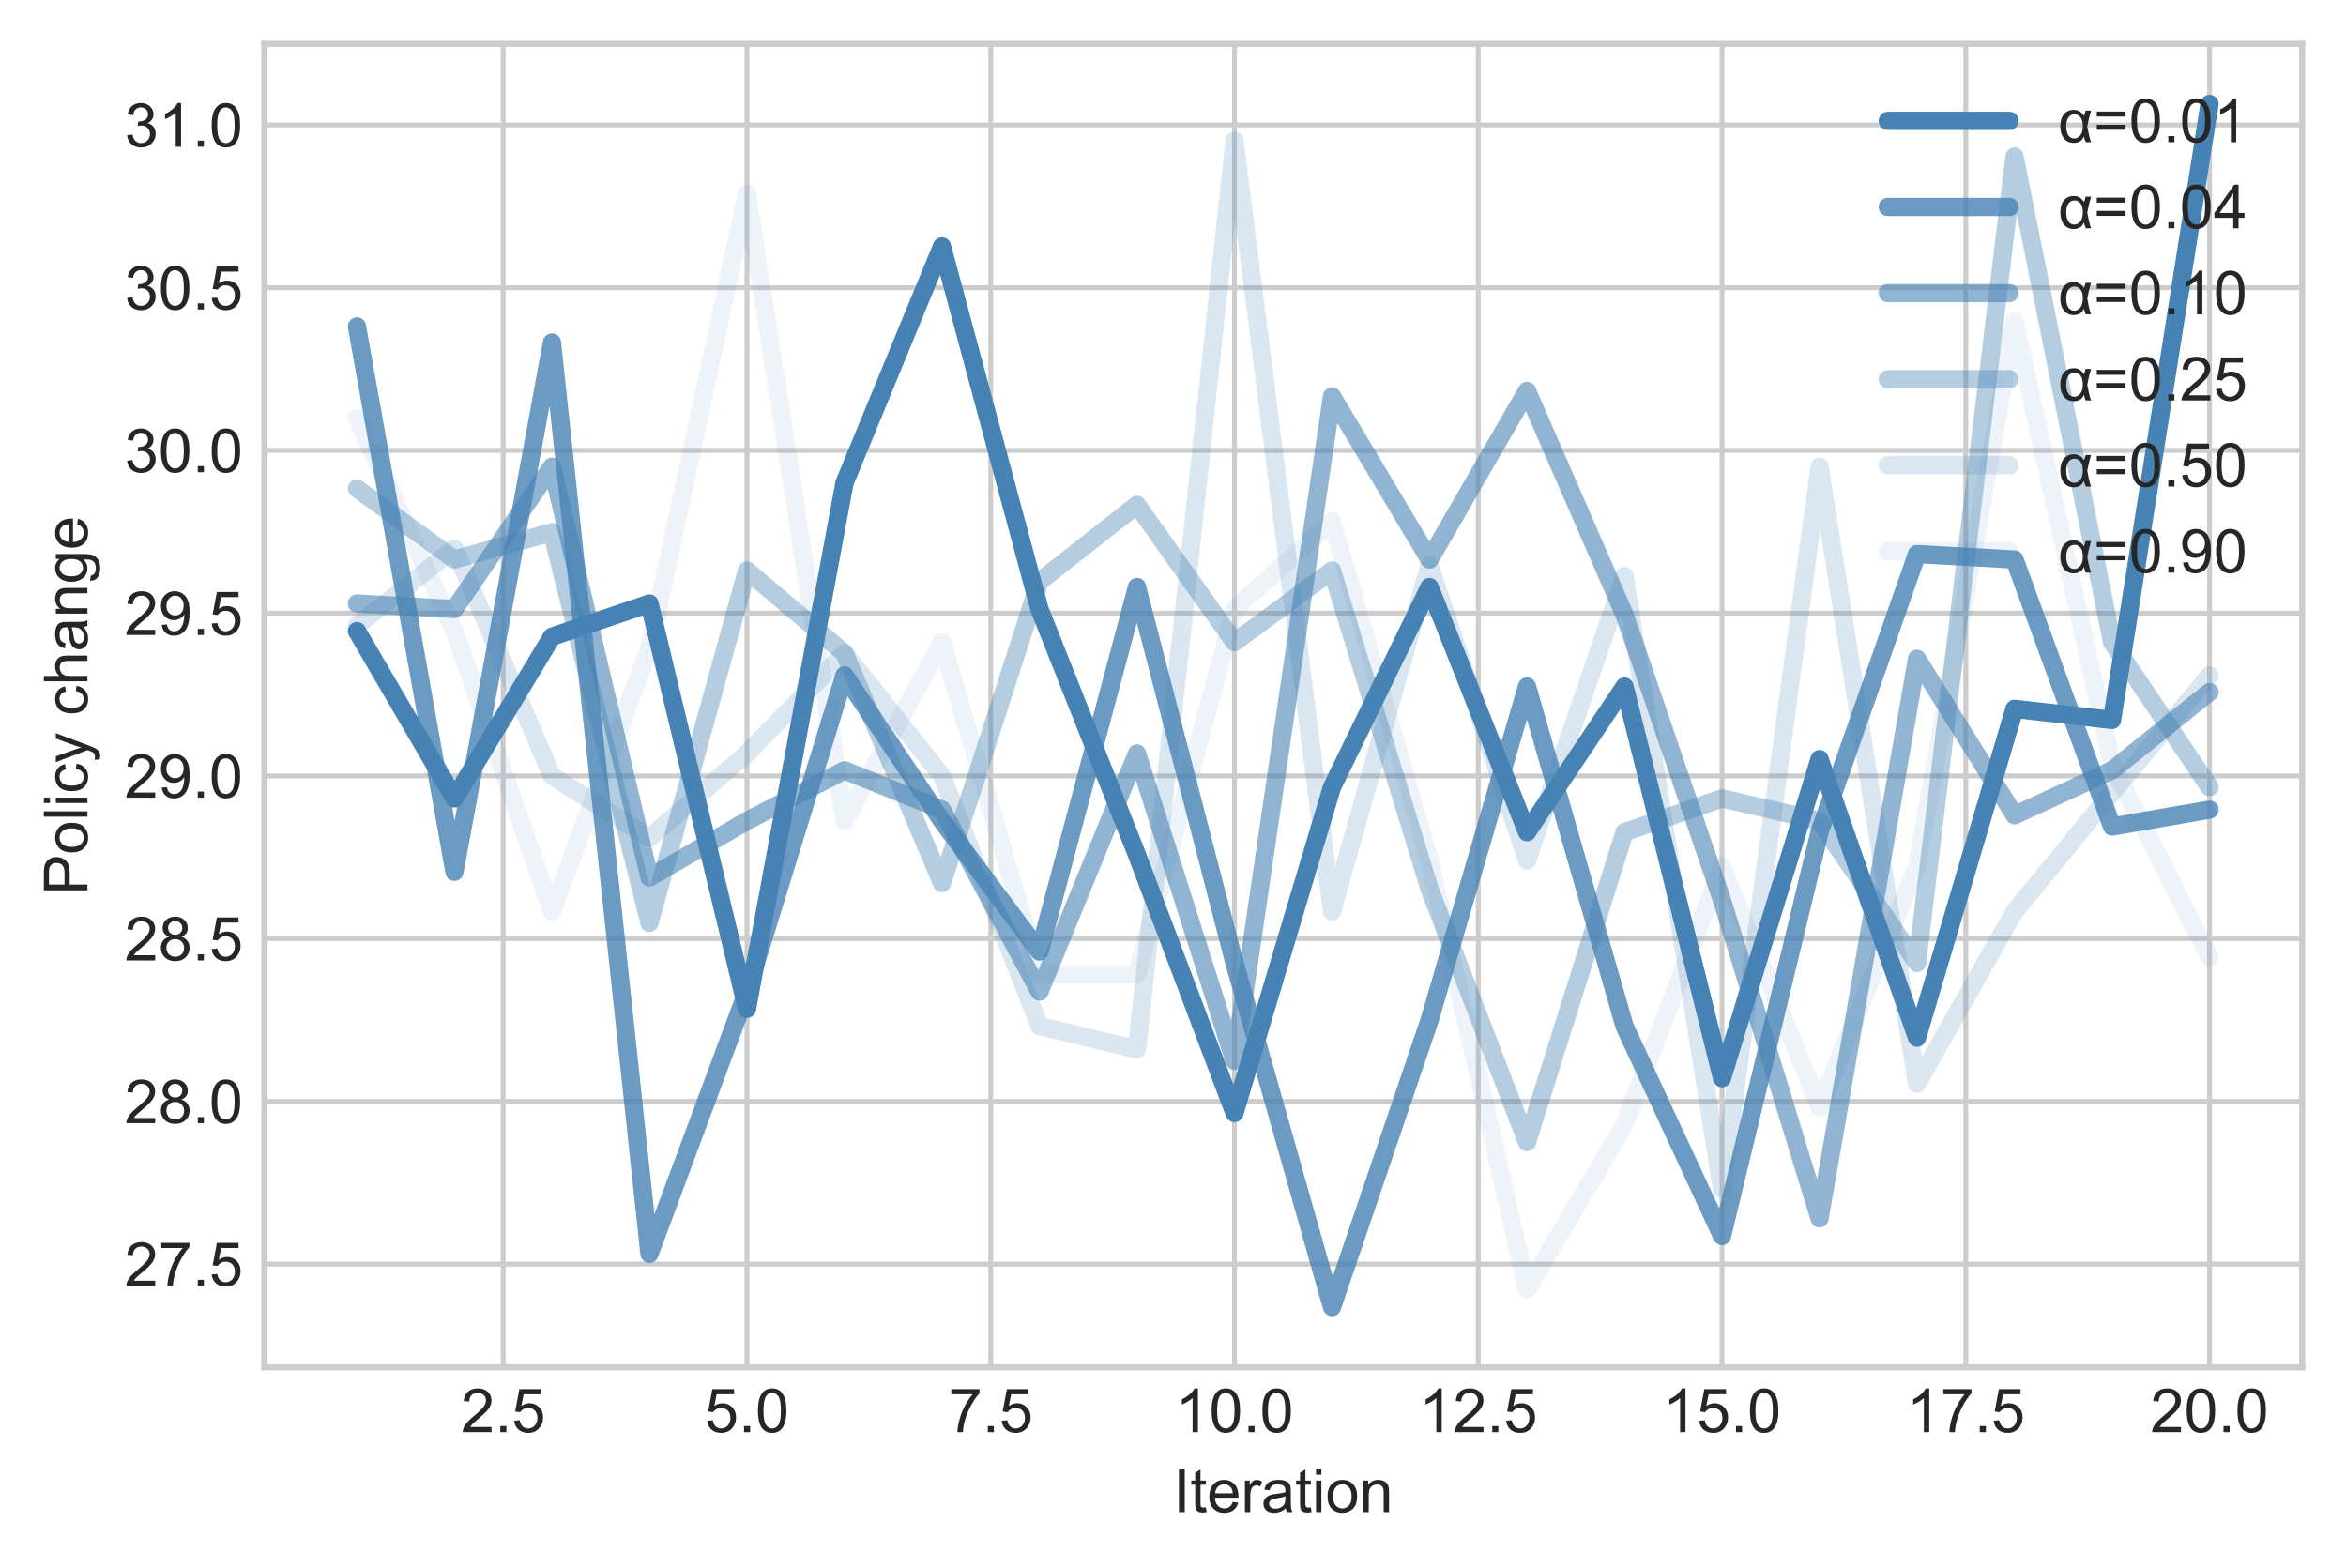 <svg width="513.898" height="343.507" viewBox="0 0 385.423 257.631" xmlns="http://www.w3.org/2000/svg" xmlns:xlink="http://www.w3.org/1999/xlink" stroke-linejoin="round" overflow="hidden"><rect x="0" y="0" width="385.423" height="257.631" fill="#333333" stroke="none"/><defs></defs><defs><clipPath id="peee5bec7bb"><rect x="43.423" y="7.2" width="334.8" height="217.44"/></clipPath></defs><g id="figure_1"><g id="patch_1"><path d="M0 257.631 385.423 257.631 385.423 0 0 0Z" fill="#FFFFFF"/></g><g id="axes_1"><g id="patch_2"><path d="M43.423 224.64 378.223 224.64 378.223 7.2 43.423 7.2Z" fill="#FFFFFF"/></g><g id="matplotlib.axis_1"><g id="xtick_1"><g id="line2d_1"><path d="M82.67 224.64 82.67 7.2" stroke="#CCCCCC" stroke-width="0.8" stroke-linecap="round" fill="none" clip-path="url(#peee5bec7bb)"/></g><g id="line2d_2"></g><g id="text_1"><defs><path d="M50.344 8.453 50.344 0 3.031 0C2.969 2.115 3.307 4.151 4.047 6.109 5.255 9.328 7.182 12.5 9.828 15.625 12.484 18.75 16.323 22.365 21.344 26.469 29.125 32.844 34.38 37.896 37.109 41.625 39.849 45.354 41.219 48.88 41.219 52.203 41.219 55.682 39.969 58.615 37.469 61 34.979 63.396 31.734 64.594 27.734 64.594 23.505 64.594 20.12 63.323 17.578 60.781 15.037 58.25 13.75 54.74 13.719 50.25L4.688 51.172C5.302 57.911 7.625 63.047 11.656 66.578 15.698 70.109 21.125 71.875 27.938 71.875 34.802 71.875 40.234 69.969 44.234 66.156 48.245 62.354 50.25 57.635 50.25 52 50.25 49.135 49.661 46.318 48.484 43.547 47.318 40.786 45.375 37.875 42.656 34.812 39.938 31.75 35.422 27.552 29.109 22.219 23.828 17.792 20.438 14.787 18.938 13.203 17.448 11.63 16.213 10.047 15.234 8.453Z" id="ArialMT-50"/><path d="M9.078 0 9.078 10.016 19.094 10.016 19.094 0Z" id="ArialMT-46"/><path d="M4.156 18.75 13.375 19.531C14.062 15.042 15.651 11.662 18.141 9.391 20.63 7.13 23.635 6 27.156 6 31.385 6 34.964 7.594 37.891 10.781 40.818 13.979 42.281 18.213 42.281 23.484 42.281 28.495 40.875 32.448 38.062 35.344 35.25 38.25 31.562 39.703 27 39.703 24.167 39.703 21.609 39.057 19.328 37.766 17.057 36.484 15.271 34.818 13.969 32.766L5.719 33.844 12.641 70.609 48.25 70.609 48.25 62.203 19.672 62.203 15.828 42.969C20.12 45.969 24.625 47.469 29.344 47.469 35.594 47.469 40.865 45.302 45.156 40.969 49.458 36.635 51.609 31.068 51.609 24.266 51.609 17.787 49.724 12.188 45.953 7.469 41.359 1.677 35.094-1.219 27.156-1.219 20.646-1.219 15.328 0.604 11.203 4.25 7.089 7.896 4.74 12.729 4.156 18.75Z" id="ArialMT-53"/></defs><g fill="#262626" transform="matrix(0.1 0 0 -0.1 75.72 235.298)"><use width="100%" height="100%" xlink:href="#ArialMT-50"></use><use x="55.615" width="100%" height="100%" xlink:href="#ArialMT-46"></use><use x="83.398" width="100%" height="100%" xlink:href="#ArialMT-53"></use></g></g></g><g id="xtick_2"><g id="line2d_3"><path d="M122.718 224.64 122.718 7.2" stroke="#CCCCCC" stroke-width="0.8" stroke-linecap="round" fill="none" clip-path="url(#peee5bec7bb)"/></g><g id="line2d_4"></g><g id="text_2"><defs><path d="M4.156 35.297C4.156 43.766 5.026 50.578 6.766 55.734 8.505 60.901 11.088 64.88 14.516 67.672 17.953 70.474 22.276 71.875 27.484 71.875 31.328 71.875 34.698 71.099 37.594 69.547 40.49 68.005 42.88 65.776 44.766 62.859 46.661 59.953 48.146 56.406 49.219 52.219 50.292 48.042 50.828 42.401 50.828 35.297 50.828 26.901 49.964 20.125 48.234 14.969 46.516 9.812 43.938 5.823 40.5 3 37.073 0.188 32.734-1.219 27.484-1.219 20.588-1.219 15.172 1.255 11.234 6.203 6.516 12.162 4.156 21.859 4.156 35.297ZM13.188 35.297C13.188 23.547 14.562 15.724 17.312 11.828 20.062 7.943 23.453 6 27.484 6 31.526 6 34.922 7.953 37.672 11.859 40.422 15.766 41.797 23.578 41.797 35.297 41.797 47.089 40.422 54.917 37.672 58.781 34.922 62.656 31.495 64.594 27.391 64.594 23.359 64.594 20.135 62.885 17.719 59.469 14.698 55.115 13.188 47.057 13.188 35.297Z" id="ArialMT-48"/></defs><g fill="#262626" transform="matrix(0.1 0 0 -0.1 115.768 235.298)"><use width="100%" height="100%" xlink:href="#ArialMT-53"></use><use x="55.615" width="100%" height="100%" xlink:href="#ArialMT-46"></use><use x="83.398" width="100%" height="100%" xlink:href="#ArialMT-48"></use></g></g></g><g id="xtick_3"><g id="line2d_5"><path d="M162.766 224.64 162.766 7.2" stroke="#CCCCCC" stroke-width="0.8" stroke-linecap="round" fill="none" clip-path="url(#peee5bec7bb)"/></g><g id="line2d_6"></g><g id="text_3"><defs><path d="M4.734 62.203 4.734 70.656 51.078 70.656 51.078 63.812C46.516 58.969 41.995 52.526 37.516 44.484 33.047 36.443 29.594 28.172 27.156 19.672 25.396 13.682 24.271 7.125 23.781 0L14.75 0C14.844 5.635 15.948 12.438 18.062 20.406 20.177 28.385 23.213 36.078 27.172 43.484 31.13 50.891 35.339 57.13 39.797 62.203Z" id="ArialMT-55"/></defs><g fill="#262626" transform="matrix(0.1 0 0 -0.1 155.816 235.298)"><use width="100%" height="100%" xlink:href="#ArialMT-55"></use><use x="55.615" width="100%" height="100%" xlink:href="#ArialMT-46"></use><use x="83.398" width="100%" height="100%" xlink:href="#ArialMT-53"></use></g></g></g><g id="xtick_4"><g id="line2d_7"><path d="M202.814 224.64 202.814 7.2" stroke="#CCCCCC" stroke-width="0.8" stroke-linecap="round" fill="none" clip-path="url(#peee5bec7bb)"/></g><g id="line2d_8"></g><g id="text_4"><defs><path d="M37.25 0 28.469 0 28.469 56C26.354 53.99 23.578 51.974 20.141 49.953 16.703 47.932 13.62 46.417 10.891 45.406L10.891 53.906C15.807 56.219 20.104 59.016 23.781 62.297 27.458 65.588 30.062 68.781 31.594 71.875L37.25 71.875Z" id="ArialMT-49"/></defs><g fill="#262626" transform="matrix(0.1 0 0 -0.1 193.083 235.298)"><use width="100%" height="100%" xlink:href="#ArialMT-49"></use><use x="55.615" width="100%" height="100%" xlink:href="#ArialMT-48"></use><use x="111.23" width="100%" height="100%" xlink:href="#ArialMT-46"></use><use x="139.014" width="100%" height="100%" xlink:href="#ArialMT-48"></use></g></g></g><g id="xtick_5"><g id="line2d_9"><path d="M242.862 224.64 242.862 7.2" stroke="#CCCCCC" stroke-width="0.8" stroke-linecap="round" fill="none" clip-path="url(#peee5bec7bb)"/></g><g id="line2d_10"></g><g id="text_5"><g fill="#262626" transform="matrix(0.1 0 0 -0.1 233.131 235.298)"><use width="100%" height="100%" xlink:href="#ArialMT-49"></use><use x="55.615" width="100%" height="100%" xlink:href="#ArialMT-50"></use><use x="111.23" width="100%" height="100%" xlink:href="#ArialMT-46"></use><use x="139.014" width="100%" height="100%" xlink:href="#ArialMT-53"></use></g></g></g><g id="xtick_6"><g id="line2d_11"><path d="M282.91 224.64 282.91 7.2" stroke="#CCCCCC" stroke-width="0.8" stroke-linecap="round" fill="none" clip-path="url(#peee5bec7bb)"/></g><g id="line2d_12"></g><g id="text_6"><g fill="#262626" transform="matrix(0.1 0 0 -0.1 273.179 235.298)"><use width="100%" height="100%" xlink:href="#ArialMT-49"></use><use x="55.615" width="100%" height="100%" xlink:href="#ArialMT-53"></use><use x="111.23" width="100%" height="100%" xlink:href="#ArialMT-46"></use><use x="139.014" width="100%" height="100%" xlink:href="#ArialMT-48"></use></g></g></g><g id="xtick_7"><g id="line2d_13"><path d="M322.957 224.64 322.957 7.2" stroke="#CCCCCC" stroke-width="0.8" stroke-linecap="round" fill="none" clip-path="url(#peee5bec7bb)"/></g><g id="line2d_14"></g><g id="text_7"><g fill="#262626" transform="matrix(0.1 0 0 -0.1 313.227 235.298)"><use width="100%" height="100%" xlink:href="#ArialMT-49"></use><use x="55.615" width="100%" height="100%" xlink:href="#ArialMT-55"></use><use x="111.23" width="100%" height="100%" xlink:href="#ArialMT-46"></use><use x="139.014" width="100%" height="100%" xlink:href="#ArialMT-53"></use></g></g></g><g id="xtick_8"><g id="line2d_15"><path d="M363.005 224.64 363.005 7.2" stroke="#CCCCCC" stroke-width="0.8" stroke-linecap="round" fill="none" clip-path="url(#peee5bec7bb)"/></g><g id="line2d_16"></g><g id="text_8"><g fill="#262626" transform="matrix(0.1 0 0 -0.1 353.275 235.298)"><use width="100%" height="100%" xlink:href="#ArialMT-50"></use><use x="55.615" width="100%" height="100%" xlink:href="#ArialMT-48"></use><use x="111.23" width="100%" height="100%" xlink:href="#ArialMT-46"></use><use x="139.014" width="100%" height="100%" xlink:href="#ArialMT-48"></use></g></g></g><g id="text_9"><defs><path d="M9.328 0 9.328 71.578 18.797 71.578 18.797 0Z" id="ArialMT-73"/><path d="M25.781 7.859 27.047 0.094C24.578-0.427 22.365-0.688 20.406-0.688 17.219-0.688 14.745-0.182 12.984 0.828 11.234 1.839 10 3.167 9.281 4.812 8.562 6.458 8.203 9.917 8.203 15.188L8.203 45.016 1.766 45.016 1.766 51.859 8.203 51.859 8.203 64.703 16.938 69.969 16.938 51.859 25.781 51.859 25.781 45.016 16.938 45.016 16.938 14.703C16.938 12.193 17.094 10.578 17.406 9.859 17.719 9.151 18.224 8.583 18.922 8.156 19.62 7.729 20.62 7.516 21.922 7.516 22.901 7.516 24.188 7.63 25.781 7.859Z" id="ArialMT-116"/><path d="M42.094 16.703 51.172 15.578C49.745 10.276 47.094 6.156 43.219 3.219 39.344 0.292 34.396-1.172 28.375-1.172 20.792-1.172 14.776 1.161 10.328 5.828 5.88 10.505 3.656 17.057 3.656 25.484 3.656 34.214 5.901 40.984 10.391 45.797 14.891 50.62 20.719 53.031 27.875 53.031 34.812 53.031 40.479 50.672 44.875 45.953 49.271 41.234 51.469 34.594 51.469 26.031 51.469 25.51 51.453 24.729 51.422 23.688L12.75 23.688C13.073 17.99 14.682 13.625 17.578 10.594 20.474 7.573 24.088 6.062 28.422 6.062 31.641 6.062 34.391 6.906 36.672 8.594 38.953 10.292 40.76 12.995 42.094 16.703ZM13.234 30.906 42.188 30.906C41.802 35.271 40.698 38.542 38.875 40.719 36.073 44.104 32.443 45.797 27.984 45.797 23.943 45.797 20.547 44.448 17.797 41.75 15.047 39.052 13.526 35.438 13.234 30.906Z" id="ArialMT-101"/><path d="M6.5 0 6.5 51.859 14.406 51.859 14.406 44C16.427 47.677 18.292 50.099 20 51.266 21.708 52.443 23.588 53.031 25.641 53.031 28.599 53.031 31.609 52.089 34.672 50.203L31.641 42.047C29.495 43.318 27.349 43.953 25.203 43.953 23.276 43.953 21.547 43.375 20.016 42.219 18.484 41.062 17.396 39.458 16.75 37.406 15.771 34.281 15.281 30.865 15.281 27.156L15.281 0Z" id="ArialMT-114"/><path d="M40.438 6.391C37.177 3.63 34.042 1.677 31.031 0.531 28.021-0.604 24.792-1.172 21.344-1.172 15.646-1.172 11.266 0.219 8.203 3 5.141 5.781 3.609 9.339 3.609 13.672 3.609 16.213 4.188 18.531 5.344 20.625 6.5 22.729 8.016 24.417 9.891 25.688 11.766 26.958 13.875 27.917 16.219 28.562 17.938 29.021 20.542 29.463 24.031 29.891 31.125 30.734 36.349 31.74 39.703 32.906 39.734 34.115 39.75 34.88 39.75 35.203 39.75 38.786 38.917 41.312 37.25 42.781 35.01 44.76 31.677 45.75 27.25 45.75 23.115 45.75 20.062 45.026 18.094 43.578 16.125 42.13 14.667 39.568 13.719 35.891L5.125 37.062C5.906 40.74 7.193 43.708 8.984 45.969 10.776 48.229 13.365 49.969 16.75 51.188 20.135 52.417 24.057 53.031 28.516 53.031 32.943 53.031 36.536 52.51 39.297 51.469 42.068 50.427 44.104 49.115 45.406 47.531 46.708 45.958 47.62 43.964 48.141 41.547 48.432 40.057 48.578 37.359 48.578 33.453L48.578 21.734C48.578 13.557 48.766 8.385 49.141 6.219 49.516 4.062 50.26 1.99 51.375 0L42.188 0C41.281 1.823 40.698 3.953 40.438 6.391ZM39.703 26.031C36.505 24.729 31.719 23.62 25.344 22.703 21.729 22.182 19.172 21.594 17.672 20.938 16.182 20.292 15.026 19.344 14.203 18.094 13.391 16.844 12.984 15.453 12.984 13.922 12.984 11.578 13.87 9.625 15.641 8.062 17.422 6.5 20.021 5.719 23.438 5.719 26.823 5.719 29.833 6.458 32.469 7.938 35.104 9.417 37.042 11.443 38.281 14.016 39.229 16.005 39.703 18.932 39.703 22.797Z" id="ArialMT-97"/><path d="M6.641 61.469 6.641 71.578 15.438 71.578 15.438 61.469ZM6.641 0 6.641 51.859 15.438 51.859 15.438 0Z" id="ArialMT-105"/><path d="M3.328 25.922C3.328 35.526 5.995 42.641 11.328 47.266 15.787 51.109 21.224 53.031 27.641 53.031 34.766 53.031 40.589 50.693 45.109 46.016 49.641 41.349 51.906 34.896 51.906 26.656 51.906 19.99 50.906 14.74 48.906 10.906 46.906 7.083 43.99 4.115 40.156 2 36.333-0.115 32.161-1.172 27.641-1.172 20.38-1.172 14.51 1.156 10.031 5.812 5.562 10.469 3.328 17.172 3.328 25.922ZM12.359 25.922C12.359 19.287 13.807 14.318 16.703 11.016 19.599 7.714 23.245 6.062 27.641 6.062 32.005 6.062 35.635 7.719 38.531 11.031 41.427 14.354 42.875 19.417 42.875 26.219 42.875 32.635 41.417 37.495 38.5 40.797 35.583 44.099 31.963 45.75 27.641 45.75 23.245 45.75 19.599 44.104 16.703 40.812 13.807 37.531 12.359 32.568 12.359 25.922Z" id="ArialMT-111"/><path d="M6.594 0 6.594 51.859 14.5 51.859 14.5 44.484C18.312 50.182 23.812 53.031 31 53.031 34.125 53.031 37 52.469 39.625 51.344 42.25 50.219 44.214 48.745 45.516 46.922 46.818 45.099 47.729 42.938 48.25 40.438 48.573 38.802 48.734 35.953 48.734 31.891L48.734 0 39.938 0 39.938 31.547C39.938 35.13 39.594 37.807 38.906 39.578 38.229 41.349 37.021 42.76 35.281 43.812 33.542 44.875 31.5 45.406 29.156 45.406 25.406 45.406 22.172 44.219 19.453 41.844 16.734 39.469 15.375 34.964 15.375 28.328L15.375 0Z" id="ArialMT-110"/></defs><g fill="#262626" transform="matrix(0.1 0 0 -0.1 192.759 248.443)"><use width="100%" height="100%" xlink:href="#ArialMT-73"></use><use x="27.783" width="100%" height="100%" xlink:href="#ArialMT-116"></use><use x="55.566" width="100%" height="100%" xlink:href="#ArialMT-101"></use><use x="111.182" width="100%" height="100%" xlink:href="#ArialMT-114"></use><use x="144.482" width="100%" height="100%" xlink:href="#ArialMT-97"></use><use x="200.098" width="100%" height="100%" xlink:href="#ArialMT-116"></use><use x="227.881" width="100%" height="100%" xlink:href="#ArialMT-105"></use><use x="250.098" width="100%" height="100%" xlink:href="#ArialMT-111"></use><use x="305.713" width="100%" height="100%" xlink:href="#ArialMT-110"></use></g></g></g><g id="matplotlib.axis_2"><g id="ytick_1"><g id="line2d_17"><path d="M43.423 207.69 378.223 207.69" stroke="#CCCCCC" stroke-width="0.8" stroke-linecap="round" fill="none" clip-path="url(#peee5bec7bb)"/></g><g id="line2d_18"></g><g id="text_10"><g fill="#262626" transform="matrix(0.1 0 0 -0.1 20.462 211.269)"><use width="100%" height="100%" xlink:href="#ArialMT-50"></use><use x="55.615" width="100%" height="100%" xlink:href="#ArialMT-55"></use><use x="111.23" width="100%" height="100%" xlink:href="#ArialMT-46"></use><use x="139.014" width="100%" height="100%" xlink:href="#ArialMT-53"></use></g></g></g><g id="ytick_2"><g id="line2d_19"><path d="M43.423 180.953 378.223 180.953" stroke="#CCCCCC" stroke-width="0.8" stroke-linecap="round" fill="none" clip-path="url(#peee5bec7bb)"/></g><g id="line2d_20"></g><g id="text_11"><defs><path d="M17.672 38.812C14.026 40.156 11.323 42.062 9.562 44.531 7.812 47.01 6.938 49.974 6.938 53.422 6.938 58.63 8.807 63.005 12.547 66.547 16.297 70.099 21.276 71.875 27.484 71.875 33.734 71.875 38.766 70.057 42.578 66.422 46.391 62.797 48.297 58.38 48.297 53.172 48.297 49.849 47.422 46.958 45.672 44.5 43.932 42.052 41.292 40.156 37.75 38.812 42.146 37.385 45.49 35.073 47.781 31.875 50.073 28.688 51.219 24.88 51.219 20.453 51.219 14.338 49.052 9.198 44.719 5.031 40.396 0.865 34.703-1.219 27.641-1.219 20.578-1.219 14.88 0.87 10.547 5.047 6.214 9.234 4.047 14.453 4.047 20.703 4.047 25.359 5.229 29.255 7.594 32.391 9.958 35.536 13.318 37.677 17.672 38.812ZM15.922 53.719C15.922 50.333 17.01 47.562 19.188 45.406 21.375 43.26 24.208 42.188 27.688 42.188 31.073 42.188 33.849 43.25 36.016 45.375 38.182 47.51 39.266 50.125 39.266 53.219 39.266 56.448 38.146 59.161 35.906 61.359 33.677 63.557 30.906 64.656 27.594 64.656 24.24 64.656 21.453 63.578 19.234 61.422 17.026 59.276 15.922 56.708 15.922 53.719ZM13.094 20.656C13.094 18.146 13.688 15.719 14.875 13.375 16.062 11.031 17.828 9.214 20.172 7.922 22.516 6.641 25.037 6 27.734 6 31.932 6 35.396 7.349 38.125 10.047 40.865 12.755 42.234 16.193 42.234 20.359 42.234 24.588 40.828 28.088 38.016 30.859 35.203 33.63 31.677 35.016 27.438 35.016 23.302 35.016 19.875 33.646 17.156 30.906 14.448 28.177 13.094 24.76 13.094 20.656Z" id="ArialMT-56"/></defs><g fill="#262626" transform="matrix(0.1 0 0 -0.1 20.462 184.532)"><use width="100%" height="100%" xlink:href="#ArialMT-50"></use><use x="55.615" width="100%" height="100%" xlink:href="#ArialMT-56"></use><use x="111.23" width="100%" height="100%" xlink:href="#ArialMT-46"></use><use x="139.014" width="100%" height="100%" xlink:href="#ArialMT-48"></use></g></g></g><g id="ytick_3"><g id="line2d_21"><path d="M43.423 154.216 378.223 154.216" stroke="#CCCCCC" stroke-width="0.8" stroke-linecap="round" fill="none" clip-path="url(#peee5bec7bb)"/></g><g id="line2d_22"></g><g id="text_12"><g fill="#262626" transform="matrix(0.1 0 0 -0.1 20.462 157.795)"><use width="100%" height="100%" xlink:href="#ArialMT-50"></use><use x="55.615" width="100%" height="100%" xlink:href="#ArialMT-56"></use><use x="111.23" width="100%" height="100%" xlink:href="#ArialMT-46"></use><use x="139.014" width="100%" height="100%" xlink:href="#ArialMT-53"></use></g></g></g><g id="ytick_4"><g id="line2d_23"><path d="M43.423 127.479 378.223 127.479" stroke="#CCCCCC" stroke-width="0.8" stroke-linecap="round" fill="none" clip-path="url(#peee5bec7bb)"/></g><g id="line2d_24"></g><g id="text_13"><defs><path d="M5.469 16.547 13.922 17.328C14.63 13.359 15.995 10.479 18.016 8.688 20.037 6.896 22.625 6 25.781 6 28.479 6 30.844 6.62 32.875 7.859 34.917 9.099 36.589 10.75 37.891 12.812 39.193 14.885 40.281 17.677 41.156 21.188 42.042 24.708 42.484 28.292 42.484 31.938 42.484 32.323 42.469 32.906 42.438 33.688 40.677 30.896 38.276 28.625 35.234 26.875 32.193 25.135 28.896 24.266 25.344 24.266 19.417 24.266 14.401 26.412 10.297 30.703 6.203 35.005 4.156 40.672 4.156 47.703 4.156 54.964 6.297 60.807 10.578 65.234 14.859 69.662 20.219 71.875 26.656 71.875 31.312 71.875 35.568 70.62 39.422 68.109 43.286 65.609 46.219 62.036 48.219 57.391 50.219 52.755 51.219 46.042 51.219 37.25 51.219 28.104 50.224 20.823 48.234 15.406 46.255 9.99 43.302 5.865 39.375 3.031 35.458 0.198 30.865-1.219 25.594-1.219 19.99-1.219 15.412 0.333 11.859 3.438 8.318 6.552 6.188 10.922 5.469 16.547ZM41.453 48.141C41.453 53.193 40.109 57.198 37.422 60.156 34.745 63.115 31.516 64.594 27.734 64.594 23.828 64.594 20.427 63 17.531 59.812 14.635 56.625 13.188 52.49 13.188 47.406 13.188 42.854 14.562 39.151 17.312 36.297 20.062 33.453 23.453 32.031 27.484 32.031 31.557 32.031 34.901 33.453 37.516 36.297 40.141 39.151 41.453 43.099 41.453 48.141Z" id="ArialMT-57"/></defs><g fill="#262626" transform="matrix(0.1 0 0 -0.1 20.462 131.058)"><use width="100%" height="100%" xlink:href="#ArialMT-50"></use><use x="55.615" width="100%" height="100%" xlink:href="#ArialMT-57"></use><use x="111.23" width="100%" height="100%" xlink:href="#ArialMT-46"></use><use x="139.014" width="100%" height="100%" xlink:href="#ArialMT-48"></use></g></g></g><g id="ytick_5"><g id="line2d_25"><path d="M43.423 100.742 378.223 100.742" stroke="#CCCCCC" stroke-width="0.8" stroke-linecap="round" fill="none" clip-path="url(#peee5bec7bb)"/></g><g id="line2d_26"></g><g id="text_14"><g fill="#262626" transform="matrix(0.1 0 0 -0.1 20.462 104.321)"><use width="100%" height="100%" xlink:href="#ArialMT-50"></use><use x="55.615" width="100%" height="100%" xlink:href="#ArialMT-57"></use><use x="111.23" width="100%" height="100%" xlink:href="#ArialMT-46"></use><use x="139.014" width="100%" height="100%" xlink:href="#ArialMT-53"></use></g></g></g><g id="ytick_6"><g id="line2d_27"><path d="M43.423 74.004 378.223 74.004" stroke="#CCCCCC" stroke-width="0.8" stroke-linecap="round" fill="none" clip-path="url(#peee5bec7bb)"/></g><g id="line2d_28"></g><g id="text_15"><defs><path d="M4.203 18.891 12.984 20.062C13.995 15.083 15.713 11.495 18.141 9.297 20.568 7.099 23.521 6 27 6 31.135 6 34.625 7.432 37.469 10.297 40.323 13.162 41.75 16.713 41.75 20.953 41.75 24.984 40.432 28.307 37.797 30.922 35.161 33.547 31.807 34.859 27.734 34.859 26.078 34.859 24.01 34.536 21.531 33.891L22.516 41.609C23.099 41.536 23.568 41.5 23.922 41.5 27.672 41.5 31.042 42.474 34.031 44.422 37.031 46.38 38.531 49.396 38.531 53.469 38.531 56.688 37.438 59.354 35.25 61.469 33.073 63.594 30.26 64.656 26.812 64.656 23.396 64.656 20.547 63.578 18.266 61.422 15.984 59.276 14.521 56.057 13.875 51.766L5.078 53.328C6.151 59.214 8.589 63.776 12.391 67.016 16.203 70.255 20.943 71.875 26.609 71.875 30.516 71.875 34.109 71.037 37.391 69.359 40.682 67.682 43.198 65.396 44.938 62.5 46.688 59.604 47.562 56.526 47.562 53.266 47.562 50.182 46.729 47.37 45.062 44.828 43.406 42.286 40.953 40.266 37.703 38.766 41.932 37.797 45.219 35.771 47.562 32.688 49.906 29.615 51.078 25.766 51.078 21.141 51.078 14.891 48.797 9.594 44.234 5.25 39.682 0.906 33.922-1.266 26.953-1.266 20.672-1.266 15.453 0.604 11.297 4.344 7.151 8.094 4.786 12.943 4.203 18.891Z" id="ArialMT-51"/></defs><g fill="#262626" transform="matrix(0.1 0 0 -0.1 20.462 77.583)"><use width="100%" height="100%" xlink:href="#ArialMT-51"></use><use x="55.615" width="100%" height="100%" xlink:href="#ArialMT-48"></use><use x="111.23" width="100%" height="100%" xlink:href="#ArialMT-46"></use><use x="139.014" width="100%" height="100%" xlink:href="#ArialMT-48"></use></g></g></g><g id="ytick_7"><g id="line2d_29"><path d="M43.423 47.267 378.223 47.267" stroke="#CCCCCC" stroke-width="0.8" stroke-linecap="round" fill="none" clip-path="url(#peee5bec7bb)"/></g><g id="line2d_30"></g><g id="text_16"><g fill="#262626" transform="matrix(0.1 0 0 -0.1 20.462 50.846)"><use width="100%" height="100%" xlink:href="#ArialMT-51"></use><use x="55.615" width="100%" height="100%" xlink:href="#ArialMT-48"></use><use x="111.23" width="100%" height="100%" xlink:href="#ArialMT-46"></use><use x="139.014" width="100%" height="100%" xlink:href="#ArialMT-53"></use></g></g></g><g id="ytick_8"><g id="line2d_31"><path d="M43.423 20.53 378.223 20.53" stroke="#CCCCCC" stroke-width="0.8" stroke-linecap="round" fill="none" clip-path="url(#peee5bec7bb)"/></g><g id="line2d_32"></g><g id="text_17"><g fill="#262626" transform="matrix(0.1 0 0 -0.1 20.462 24.109)"><use width="100%" height="100%" xlink:href="#ArialMT-51"></use><use x="55.615" width="100%" height="100%" xlink:href="#ArialMT-49"></use><use x="111.23" width="100%" height="100%" xlink:href="#ArialMT-46"></use><use x="139.014" width="100%" height="100%" xlink:href="#ArialMT-48"></use></g></g></g><g id="text_18"><defs><path d="M7.719 0 7.719 71.578 34.719 71.578C39.469 71.578 43.099 71.354 45.609 70.906 49.12 70.312 52.062 69.193 54.438 67.547 56.823 65.912 58.74 63.609 60.188 60.641 61.635 57.682 62.359 54.427 62.359 50.875 62.359 44.792 60.422 39.641 56.547 35.422 52.672 31.213 45.672 29.109 35.547 29.109L17.188 29.109 17.188 0ZM17.188 37.547 35.688 37.547C41.812 37.547 46.161 38.688 48.734 40.969 51.307 43.25 52.594 46.458 52.594 50.594 52.594 53.583 51.833 56.141 50.312 58.266 48.802 60.401 46.812 61.812 44.344 62.5 42.74 62.927 39.792 63.141 35.5 63.141L17.188 63.141Z" id="ArialMT-80"/><path d="M6.391 0 6.391 71.578 15.188 71.578 15.188 0Z" id="ArialMT-108"/><path d="M40.438 19 49.078 17.875C48.13 11.917 45.708 7.25 41.812 3.875 37.927 0.51 33.151-1.172 27.484-1.172 20.391-1.172 14.688 1.146 10.375 5.781 6.062 10.427 3.906 17.078 3.906 25.734 3.906 31.328 4.833 36.224 6.688 40.422 8.542 44.63 11.365 47.781 15.156 49.875 18.948 51.979 23.078 53.031 27.547 53.031 33.172 53.031 37.776 51.604 41.359 48.75 44.943 45.906 47.24 41.865 48.25 36.625L39.703 35.297C38.891 38.786 37.448 41.406 35.375 43.156 33.312 44.917 30.812 45.797 27.875 45.797 23.448 45.797 19.849 44.208 17.078 41.031 14.318 37.865 12.938 32.849 12.938 25.984 12.938 19.016 14.271 13.953 16.938 10.797 19.615 7.641 23.099 6.062 27.391 6.062 30.838 6.062 33.719 7.12 36.031 9.234 38.344 11.349 39.812 14.604 40.438 19Z" id="ArialMT-99"/><path d="M6.203-19.969 5.219-11.719C7.146-12.24 8.823-12.5 10.25-12.5 12.208-12.5 13.771-12.172 14.938-11.516 16.115-10.87 17.078-9.964 17.828-8.797 18.38-7.911 19.276-5.729 20.516-2.25 20.672-1.76 20.932-1.042 21.297-0.094L1.609 51.859 11.078 51.859 21.875 21.828C23.271 18.016 24.526 14.01 25.641 9.812 26.651 13.854 27.854 17.792 29.25 21.625L40.328 51.859 49.125 51.859 29.391-0.875C27.276-6.573 25.635-10.495 24.469-12.641 22.906-15.547 21.115-17.672 19.094-19.016 17.073-20.37 14.662-21.047 11.859-21.047 10.172-21.047 8.286-20.688 6.203-19.969Z" id="ArialMT-121"/><path d="" id="ArialMT-32"/><path d="M6.594 0 6.594 71.578 15.375 71.578 15.375 45.906C19.479 50.656 24.656 53.031 30.906 53.031 34.75 53.031 38.089 52.271 40.922 50.75 43.755 49.24 45.781 47.151 47 44.484 48.219 41.818 48.828 37.943 48.828 32.859L48.828 0 40.047 0 40.047 32.859C40.047 37.255 39.094 40.453 37.188 42.453 35.281 44.453 32.589 45.453 29.109 45.453 26.505 45.453 24.052 44.776 21.75 43.422 19.458 42.078 17.823 40.25 16.844 37.938 15.865 35.625 15.375 32.438 15.375 28.375L15.375 0Z" id="ArialMT-104"/><path d="M4.984-4.297 13.531-5.562C13.885-8.198 14.875-10.12 16.5-11.328 18.688-12.953 21.667-13.766 25.438-13.766 29.51-13.766 32.651-12.953 34.859-11.328 37.078-9.703 38.578-7.427 39.359-4.5 39.818-2.708 40.026 1.052 39.984 6.781 36.151 2.26 31.37 0 25.641 0 18.505 0 12.984 2.573 9.078 7.719 5.172 12.865 3.219 19.031 3.219 26.219 3.219 31.167 4.115 35.729 5.906 39.906 7.698 44.094 10.292 47.328 13.688 49.609 17.094 51.891 21.094 53.031 25.688 53.031 31.802 53.031 36.849 50.557 40.828 45.609L40.828 51.859 48.922 51.859 48.922 7.031C48.922-1.042 48.099-6.76 46.453-10.125 44.818-13.5 42.214-16.162 38.641-18.109 35.078-20.068 30.693-21.047 25.484-21.047 19.307-21.047 14.312-19.656 10.5-16.875 6.688-14.094 4.849-9.901 4.984-4.297ZM12.25 26.859C12.25 20.057 13.599 15.094 16.297 11.969 19.005 8.844 22.396 7.281 26.469 7.281 30.5 7.281 33.88 8.833 36.609 11.938 39.349 15.052 40.719 19.927 40.719 26.562 40.719 32.906 39.312 37.688 36.5 40.906 33.688 44.135 30.292 45.75 26.312 45.75 22.406 45.75 19.083 44.161 16.344 40.984 13.615 37.818 12.25 33.109 12.25 26.859Z" id="ArialMT-103"/></defs><g fill="#262626" transform="matrix(6.12323e-18 -0.1 -0.1 -6.12323e-18 14.358 147.049)"><use width="100%" height="100%" xlink:href="#ArialMT-80"></use><use x="66.699" width="100%" height="100%" xlink:href="#ArialMT-111"></use><use x="122.314" width="100%" height="100%" xlink:href="#ArialMT-108"></use><use x="144.531" width="100%" height="100%" xlink:href="#ArialMT-105"></use><use x="166.748" width="100%" height="100%" xlink:href="#ArialMT-99"></use><use x="216.748" width="100%" height="100%" xlink:href="#ArialMT-121"></use><use x="266.748" width="100%" height="100%" xlink:href="#ArialMT-32"></use><use x="294.531" width="100%" height="100%" xlink:href="#ArialMT-99"></use><use x="344.531" width="100%" height="100%" xlink:href="#ArialMT-104"></use><use x="400.146" width="100%" height="100%" xlink:href="#ArialMT-97"></use><use x="455.762" width="100%" height="100%" xlink:href="#ArialMT-110"></use><use x="511.377" width="100%" height="100%" xlink:href="#ArialMT-103"></use><use x="566.992" width="100%" height="100%" xlink:href="#ArialMT-101"></use></g></g></g><g id="line2d_33"><path d="M58.642 103.69 74.661 131.171 90.68 104.598 106.699 99.156 122.718 165.752 138.737 79.361 154.756 40.487 170.776 100.062 186.795 140.441 202.814 182.864 218.833 129.324 234.852 96.442 250.871 136.726 266.89 112.797 282.91 177.139 298.929 124.715 314.948 170.486 330.967 116.454 346.986 118.286 363.005 17.084" stroke="#4682B4" stroke-width="3" stroke-linecap="round" fill="none" clip-path="url(#peee5bec7bb)"/></g><g id="line2d_34"><path d="M58.642 53.635 74.661 143.232 90.68 56.278 106.699 205.99 122.718 162.919 138.737 110.971 154.756 134.872 170.776 156.328 186.795 96.442 202.814 158.208 218.833 214.756 234.852 167.644 250.871 112.797 266.89 168.591 282.91 203.079 298.929 136.726 314.948 91.028 330.967 91.929 346.986 135.799 363.005 133.021" stroke="#4682B4" stroke-width="3" stroke-linecap="round" stroke-opacity="0.8" fill="none" clip-path="url(#peee5bec7bb)"/></g><g id="line2d_35"><path d="M58.642 99.156 74.661 100.062 90.68 76.68 106.699 144.164 122.718 134.872 138.737 126.557 154.756 133.021 170.776 162.919 186.795 123.795 202.814 174.284 218.833 65.117 234.852 91.929 250.871 64.231 266.89 100.968 282.91 147.897 298.929 200.175 314.948 108.237 330.967 133.946 346.986 126.557 363.005 113.71" stroke="#4682B4" stroke-width="3" stroke-linecap="round" stroke-opacity="0.6" fill="none" clip-path="url(#peee5bec7bb)"/></g><g id="line2d_36"><path d="M58.642 80.255 74.661 91.929 90.68 87.429 106.699 151.638 122.718 93.733 138.737 107.326 154.756 145.096 170.776 95.539 186.795 82.942 202.814 105.507 218.833 93.733 234.852 146.029 250.871 187.653 266.89 136.726 282.91 131.171 298.929 134.872 314.948 158.208 330.967 25.713 346.986 105.507 363.005 129.324" stroke="#4682B4" stroke-width="3" stroke-linecap="round" stroke-opacity="0.4" fill="none" clip-path="url(#peee5bec7bb)"/></g><g id="line2d_37"><path d="M58.642 102.782 74.661 90.128 90.68 127.479 106.699 137.654 122.718 123.795 138.737 107.326 154.756 127.479 170.776 168.591 186.795 172.384 202.814 23.119 218.833 149.766 234.852 92.831 250.871 141.371 266.89 94.636 282.91 195.346 298.929 76.68 314.948 178.091 330.967 149.766 346.986 130.247 363.005 110.971" stroke="#4682B4" stroke-width="3" stroke-linecap="round" stroke-opacity="0.2" fill="none" clip-path="url(#peee5bec7bb)"/></g><g id="line2d_38"><path d="M58.642 68.666 74.661 103.69 90.68 149.766 106.699 106.417 122.718 31.781 138.737 134.872 154.756 105.507 170.776 160.091 186.795 160.091 202.814 100.062 218.833 85.633 234.852 141.371 250.871 211.828 266.89 184.778 282.91 142.301 298.929 181.908 314.948 142.301 330.967 52.755 346.986 125.636 363.005 157.268" stroke="#4682B4" stroke-width="3" stroke-linecap="round" stroke-opacity="0.1" fill="none" clip-path="url(#peee5bec7bb)"/></g><g id="patch_3"><path d="M43.423 224.64 43.423 7.2" stroke="#CCCCCC" stroke-linecap="square" stroke-linejoin="miter" fill="none"/></g><g id="patch_4"><path d="M378.223 224.64 378.223 7.2" stroke="#CCCCCC" stroke-linecap="square" stroke-linejoin="miter" fill="none"/></g><g id="patch_5"><path d="M43.423 224.64 378.223 224.64" stroke="#CCCCCC" stroke-linecap="square" stroke-linejoin="miter" fill="none"/></g><g id="patch_6"><path d="M43.423 7.2 378.223 7.2" stroke="#CCCCCC" stroke-linecap="square" stroke-linejoin="miter" fill="none"/></g><g id="legend_1"><g id="line2d_39"><path d="M310.141 19.858 330.141 19.858" stroke="#4682B4" stroke-width="3" stroke-linecap="round" fill="none"/></g><g id="line2d_40"></g><g id="text_19"><defs><path d="M45.062 51.859 54.047 51.859C51.776 44.693 49.677 36.047 47.75 25.922 50.031 13.359 52.13 4.719 54.047 0L45.312 0C43.917 3.26 42.859 6.417 42.141 9.469 39.443 2.375 33.797-1.172 25.203-1.172 18.693-1.172 13.448 1.271 9.469 6.156 5.5 11.042 3.516 17.667 3.516 26.031 3.516 34.625 5.51 41.271 9.5 45.969 13.49 50.677 18.771 53.031 25.344 53.031 29.417 53.031 32.734 52.208 35.297 50.562 37.87 48.917 40.266 46.417 42.484 43.062 42.714 44.208 43.573 47.141 45.062 51.859ZM26.812 45.75C22.615 45.75 19.292 44.057 16.844 40.672 14.406 37.286 13.188 32.406 13.188 26.031 13.188 19.812 14.344 14.927 16.656 11.375 18.969 7.833 22.188 6.062 26.312 6.062 30.354 6.062 33.724 7.807 36.422 11.297 39.13 14.797 40.484 19.838 40.484 26.422 40.484 32.797 39.219 37.609 36.688 40.859 34.167 44.12 30.875 45.75 26.812 45.75Z" id="ArialMT-945"/><path d="M52.828 42.094 5.562 42.094 5.562 50.297 52.828 50.297ZM52.828 20.359 5.562 20.359 5.562 28.562 52.828 28.562Z" id="ArialMT-61"/></defs><g fill="#262626" transform="matrix(0.1 0 0 -0.1 338.141 23.358)"><use width="100%" height="100%" xlink:href="#ArialMT-945"></use><use x="57.812" width="100%" height="100%" xlink:href="#ArialMT-61"></use><use x="116.211" width="100%" height="100%" xlink:href="#ArialMT-48"></use><use x="171.826" width="100%" height="100%" xlink:href="#ArialMT-46"></use><use x="199.609" width="100%" height="100%" xlink:href="#ArialMT-48"></use><use x="255.225" width="100%" height="100%" xlink:href="#ArialMT-49"></use></g></g><g id="line2d_41"><path d="M310.141 34.003 330.141 34.003" stroke="#4682B4" stroke-width="3" stroke-linecap="round" stroke-opacity="0.8" fill="none"/></g><g id="line2d_42"></g><g id="text_20"><defs><path d="M32.328 0 32.328 17.141 1.266 17.141 1.266 25.203 33.938 71.578 41.109 71.578 41.109 25.203 50.781 25.203 50.781 17.141 41.109 17.141 41.109 0ZM32.328 25.203 32.328 57.469 9.906 25.203Z" id="ArialMT-52"/></defs><g fill="#262626" transform="matrix(0.1 0 0 -0.1 338.141 37.503)"><use width="100%" height="100%" xlink:href="#ArialMT-945"></use><use x="57.812" width="100%" height="100%" xlink:href="#ArialMT-61"></use><use x="116.211" width="100%" height="100%" xlink:href="#ArialMT-48"></use><use x="171.826" width="100%" height="100%" xlink:href="#ArialMT-46"></use><use x="199.609" width="100%" height="100%" xlink:href="#ArialMT-48"></use><use x="255.225" width="100%" height="100%" xlink:href="#ArialMT-52"></use></g></g><g id="line2d_43"><path d="M310.141 48.148 330.141 48.148" stroke="#4682B4" stroke-width="3" stroke-linecap="round" stroke-opacity="0.6" fill="none"/></g><g id="line2d_44"></g><g id="text_21"><g fill="#262626" transform="matrix(0.1 0 0 -0.1 338.141 51.648)"><use width="100%" height="100%" xlink:href="#ArialMT-945"></use><use x="57.812" width="100%" height="100%" xlink:href="#ArialMT-61"></use><use x="116.211" width="100%" height="100%" xlink:href="#ArialMT-48"></use><use x="171.826" width="100%" height="100%" xlink:href="#ArialMT-46"></use><use x="199.609" width="100%" height="100%" xlink:href="#ArialMT-49"></use><use x="255.225" width="100%" height="100%" xlink:href="#ArialMT-48"></use></g></g><g id="line2d_45"><path d="M310.141 62.294 330.141 62.294" stroke="#4682B4" stroke-width="3" stroke-linecap="round" stroke-opacity="0.4" fill="none"/></g><g id="line2d_46"></g><g id="text_22"><g fill="#262626" transform="matrix(0.1 0 0 -0.1 338.141 65.794)"><use width="100%" height="100%" xlink:href="#ArialMT-945"></use><use x="57.812" width="100%" height="100%" xlink:href="#ArialMT-61"></use><use x="116.211" width="100%" height="100%" xlink:href="#ArialMT-48"></use><use x="171.826" width="100%" height="100%" xlink:href="#ArialMT-46"></use><use x="199.609" width="100%" height="100%" xlink:href="#ArialMT-50"></use><use x="255.225" width="100%" height="100%" xlink:href="#ArialMT-53"></use></g></g><g id="line2d_47"><path d="M310.141 76.439 330.141 76.439" stroke="#4682B4" stroke-width="3" stroke-linecap="round" stroke-opacity="0.2" fill="none"/></g><g id="line2d_48"></g><g id="text_23"><g fill="#262626" transform="matrix(0.1 0 0 -0.1 338.141 79.939)"><use width="100%" height="100%" xlink:href="#ArialMT-945"></use><use x="57.812" width="100%" height="100%" xlink:href="#ArialMT-61"></use><use x="116.211" width="100%" height="100%" xlink:href="#ArialMT-48"></use><use x="171.826" width="100%" height="100%" xlink:href="#ArialMT-46"></use><use x="199.609" width="100%" height="100%" xlink:href="#ArialMT-53"></use><use x="255.225" width="100%" height="100%" xlink:href="#ArialMT-48"></use></g></g><g id="line2d_49"><path d="M310.141 90.584 330.141 90.584" stroke="#4682B4" stroke-width="3" stroke-linecap="round" stroke-opacity="0.1" fill="none"/></g><g id="line2d_50"></g><g id="text_24"><g fill="#262626" transform="matrix(0.1 0 0 -0.1 338.141 94.084)"><use width="100%" height="100%" xlink:href="#ArialMT-945"></use><use x="57.812" width="100%" height="100%" xlink:href="#ArialMT-61"></use><use x="116.211" width="100%" height="100%" xlink:href="#ArialMT-48"></use><use x="171.826" width="100%" height="100%" xlink:href="#ArialMT-46"></use><use x="199.609" width="100%" height="100%" xlink:href="#ArialMT-57"></use><use x="255.225" width="100%" height="100%" xlink:href="#ArialMT-48"></use></g></g></g></g></g></svg>